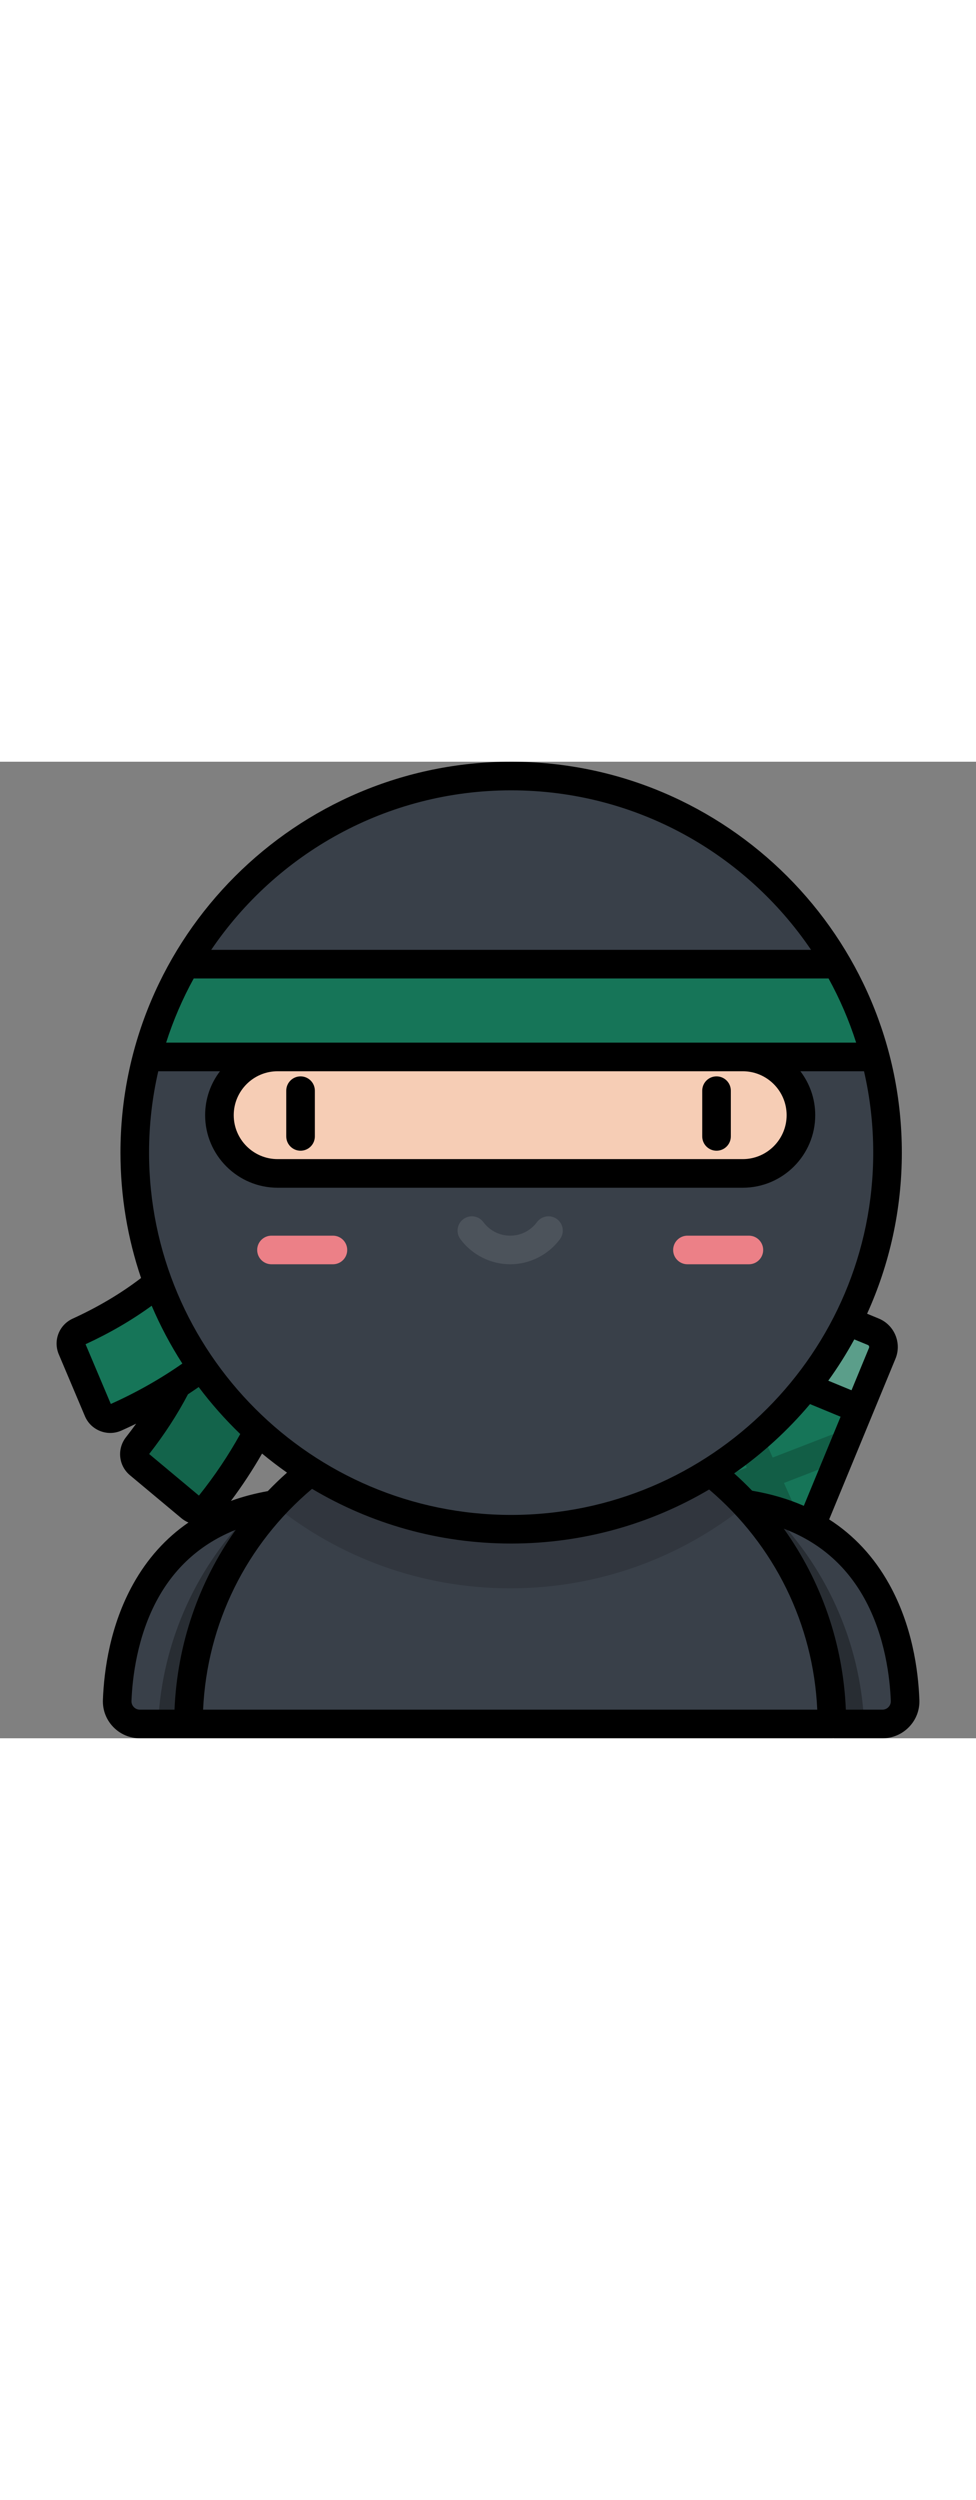 <?xml version="1.0" encoding="iso-8859-1"?>
<!-- Generator: Adobe Illustrator 19.0.0, SVG Export Plug-In . SVG Version: 6.00 Build 0)   #167558-->
<svg width='200' version="1.1" id="Layer_1" xmlns="http://www.w3.org/2000/svg" xmlns:xlink="http://www.w3.org/1999/xlink" x="0px" y="0px"
	 viewBox="0 0 512 512" style="enable-background:new 0 0 512 512;" xml:space="preserve">
<rect x="0" y="0" width="512" height="512" fill="#808080" stroke="none"/>
<path style="fill:#167558;" d="M389.359,488.059l-59.638-24.624l73.459-177.911c1.82-4.408,6.868-6.505,11.276-4.685l43.677,18.034
	c4.407,1.82,6.505,6.868,4.685,11.275L389.359,488.059z"/>
<polygon style="opacity:0.2;enable-background:new    ;" points="446.889,348.728 405.341,364.82 387.251,324.104 379.576,342.691 
	391.748,370.085 363.795,380.912 356.12,399.5 397.667,383.408 415.758,424.124 423.432,405.537 411.261,378.143 439.214,367.316 
	"/>
<path style="opacity:0.3;fill:#FFFFFF;enable-background:new    ;" d="M450.764,339.343l-59.638-24.624l12.054-29.195
	c1.82-4.408,6.868-6.505,11.276-4.685l43.677,18.034c4.407,1.82,6.505,6.868,4.685,11.275L450.764,339.343z"/>
<path style="fill:#167558;" d="M72.022,358.741c27.937-35.493,40.335-72.995,36.86-111.563l48.766-4.394
	c3.119,34.627-3.301,68.873-19.082,101.788c-10.005,20.866-21.421,36.259-28.732,45.347c-2.43,3.02-6.858,3.463-9.833,0.978
	l-27-22.547C70.12,365.945,69.7,361.691,72.022,358.741z"/>
<path style="opacity:0.15;enable-background:new    ;" d="M72.022,358.741c27.937-35.493,40.335-72.995,36.86-111.563l48.766-4.394
	c3.119,34.627-3.301,68.873-19.082,101.788c-10.005,20.866-21.421,36.259-28.732,45.347c-2.43,3.02-6.858,3.463-9.833,0.978
	l-27-22.547C70.12,365.945,69.7,361.691,72.022,358.741z"/>
<path style="fill:#167558;" d="M41.273,298.796c41.076-18.787,69.252-46.469,83.799-82.356l45.377,18.394
	c-13.061,32.22-34.432,59.739-63.519,81.794c-18.44,13.982-35.632,22.449-46.29,27.188c-3.542,1.575-7.682-0.057-9.192-3.627
	l-13.7-32.399C36.287,304.333,37.86,300.357,41.273,298.796z"/>
<path style="fill:#394049;" d="M144.249,389.378c-71.617,11.45-81.75,75.497-82.772,102.795
	c-0.252,6.739,5.157,12.327,11.901,12.327h70.871V389.378z"/>
<path style="opacity:0.3;enable-background:new    ;" d="M133.486,391.617c-29.584,28.958-48.557,68.706-50.547,112.883h61.31
	V389.378C140.489,389.979,136.915,390.739,133.486,391.617z"/>
<path style="fill:#394049;" d="M392.031,389.378c71.617,11.45,81.75,75.497,82.772,102.795c0.252,6.739-5.157,12.327-11.901,12.327
	h-70.871V389.378z"/>
<path style="opacity:0.3;enable-background:new    ;" d="M402.793,391.617c29.584,28.958,48.557,68.706,50.547,112.883h-61.31
	V389.378C395.79,389.979,399.365,390.739,402.793,391.617z"/>
<path style="fill:#394049;" d="M436.399,504.5c0-93.205-75.558-168.763-168.763-168.763S98.873,411.295,98.873,504.5H436.399z"/>
<path style="opacity:0.15;enable-background:new    ;" d="M267.635,335.737c-48.901,0-92.935,20.807-123.757,54.04
	c33.858,27.272,76.897,43.607,123.757,43.607c46.861,0,89.899-16.335,123.758-43.607
	C360.571,356.543,316.536,335.737,267.635,335.737z"/>
<circle style="fill:#394049;" cx="268.139" cy="204.95" r="197.45"/>
<path style="fill:#F6CDB5;" d="M389.622,215.856H145.649c-16.866,0-30.539-13.673-30.539-30.539l0,0
	c0-16.866,13.673-30.539,30.539-30.539h243.973c16.866,0,30.539,13.673,30.539,30.539l0,0
	C420.161,202.183,406.488,215.856,389.622,215.856z"/>
<g>
	<path style="fill:#EC8087;" d="M174.647,263.485h-32.232c-4.142,0-7.5-3.358-7.5-7.5c0-4.143,3.358-7.5,7.5-7.5h32.232
		c4.142,0,7.5,3.357,7.5,7.5S178.789,263.485,174.647,263.485z"/>
	<path style="fill:#EC8087;" d="M392.856,263.485h-32.232c-4.142,0-7.5-3.358-7.5-7.5c0-4.143,3.358-7.5,7.5-7.5h32.232
		c4.142,0,7.5,3.357,7.5,7.5S396.998,263.485,392.856,263.485z"/>
</g>
<path style="opacity:0.1;fill:#FFFFFF;enable-background:new    ;" d="M267.635,263.485c-10.232,0-19.997-4.929-26.121-13.185
	c-2.468-3.326-1.771-8.023,1.555-10.491c3.327-2.468,8.024-1.771,10.492,1.556c3.357,4.524,8.487,7.12,14.074,7.12
	c5.586,0,10.716-2.596,14.073-7.121c2.468-3.326,7.167-4.021,10.492-1.555c3.327,2.468,4.023,7.165,1.555,10.492
	C287.632,258.557,277.867,263.485,267.635,263.485z"/>
<path style="fill:#167558;" d="M439.116,106.137H97.163c-8.726,15.067-15.516,31.393-20.034,48.64h382.02
	C454.632,137.531,447.843,121.204,439.116,106.137z"/>
<path d="M466.443,431.184c-7.948-14.274-18.476-25.603-31.473-33.936l34.782-84.238c3.395-8.222-0.532-17.674-8.755-21.07
	l-6.128-2.53c11.701-25.767,18.223-54.366,18.223-84.459C473.09,91.94,381.15,0,268.14,0S63.19,91.94,63.19,204.95
	c0,22.981,3.803,45.09,10.811,65.733c-10.49,8.045-22.521,15.198-35.846,21.292c-7.16,3.273-10.372,11.503-7.313,18.736l13.7,32.398
	c1.52,3.595,4.354,6.363,7.981,7.796c1.719,0.68,3.513,1.018,5.305,1.018c1.992,0,3.981-0.419,5.861-1.254
	c2.614-1.162,5.19-2.38,7.749-3.623c-1.706,2.366-3.471,4.72-5.309,7.055c-4.869,6.186-3.962,14.973,2.065,20.007l27,22.546
	c1.121,0.936,2.357,1.673,3.663,2.224c-11.874,8.16-21.577,18.941-29.019,32.305c-12.035,21.613-15.265,44.943-15.854,60.709
	c-0.199,5.306,1.721,10.335,5.407,14.161c3.694,3.834,8.662,5.946,13.988,5.946h363.02c0.343,0,0.678-0.031,1.009-0.076V512h25.495
	c5.327,0,10.294-2.111,13.988-5.946c3.686-3.826,5.607-8.855,5.408-14.161C481.707,476.127,478.478,452.797,466.443,431.184z
	 M421.675,390.142c-8.258-3.622-17.304-6.269-27.112-7.939c-3.02-3.124-6.153-6.16-9.423-9.081
	c14.802-10.329,28.181-22.559,39.783-36.335l16.046,6.625L421.675,390.142z M455.27,305.804c0.578,0.239,0.854,0.903,0.616,1.481
	l-9.192,22.263l-12.195-5.035c4.98-6.909,9.546-14.135,13.649-21.649L455.27,305.804z M268.14,15
	c65.382,0,123.153,33.206,157.339,83.638H110.801C144.987,48.206,202.758,15,268.14,15z M101.622,113.638h333.035
	c5.856,10.637,10.72,21.892,14.472,33.64H87.15C90.902,135.529,95.766,124.274,101.622,113.638z M412.661,185.317
	c0,12.704-10.335,23.039-23.039,23.039H145.649c-12.704,0-23.039-10.336-23.039-23.04s10.336-23.039,23.039-23.039h243.973
	C402.325,162.277,412.661,172.613,412.661,185.317z M83.025,162.277h32.384c-4.887,6.4-7.799,14.385-7.799,23.04
	c0,20.975,17.065,38.039,38.039,38.039h243.973c20.975,0,38.039-17.064,38.039-38.04c0-8.655-2.911-16.64-7.798-23.039h33.393
	c3.162,13.721,4.835,28.005,4.835,42.673c0,104.739-85.211,189.95-189.95,189.95S78.19,309.69,78.19,204.95
	C78.19,190.283,79.863,175.999,83.025,162.277z M150.568,372.726c-3.505,3.109-6.86,6.346-10.079,9.688
	c-6.826,1.227-13.273,2.94-19.341,5.126c5.994-8.018,11.453-16.319,16.321-24.82C141.695,366.227,146.067,369.563,150.568,372.726z
	 M58.128,336.726l-13.249-31.332c12.694-5.842,24.309-12.614,34.693-20.171c4.525,10.59,9.913,20.725,16.083,30.314
	C84.065,323.633,71.477,330.75,58.128,336.726z M78.245,362.96c7.98-10.186,14.809-20.708,20.354-31.306
	c1.899-1.246,3.775-2.515,5.627-3.808c6.606,8.789,13.905,17.027,21.809,24.643c-6.178,11.162-13.453,21.997-21.679,32.275
	L78.245,362.96z M73.377,497c-1.213,0-2.345-0.48-3.185-1.353c-0.481-0.5-1.281-1.58-1.221-3.194
	c0.433-11.564,2.823-33.953,13.971-53.972c9.34-16.772,23.007-28.738,40.736-35.798C104.224,430.091,92.98,462.65,91.546,497H73.377
	z M106.543,497c2.054-45.024,22.569-86.633,57.147-115.781c30.608,18.206,66.326,28.682,104.45,28.682
	c37.877,0,73.378-10.34,103.853-28.328c34.32,29.131,54.685,70.612,56.735,115.428H106.543V497z M466.087,495.647
	c-0.84,0.872-1.972,1.353-3.185,1.353h-19.178c-1.446-34.577-12.849-67.364-32.563-94.901c18.439,6.976,32.582,19.153,42.176,36.382
	c11.147,20.019,13.538,42.407,13.971,53.972C467.368,494.066,466.569,495.147,466.087,495.647z M157.667,164.968
	c-4.142,0-7.5,3.357-7.5,7.5v23.979c0,4.143,3.358,7.5,7.5,7.5s7.5-3.357,7.5-7.5v-23.979
	C165.167,168.325,161.809,164.968,157.667,164.968z M375.884,164.968c-4.142,0-7.5,3.357-7.5,7.5v23.979c0,4.143,3.358,7.5,7.5,7.5
	s7.5-3.357,7.5-7.5v-23.979C383.384,168.325,380.026,164.968,375.884,164.968z"/>
<g>
</g>
<g>
</g>
<g>
</g>
<g>
</g>
<g>
</g>
<g>
</g>
<g>
</g>
<g>
</g>
<g>
</g>
<g>
</g>
<g>
</g>
<g>
</g>
<g>
</g>
<g>
</g>
<g>
</g>
</svg>
